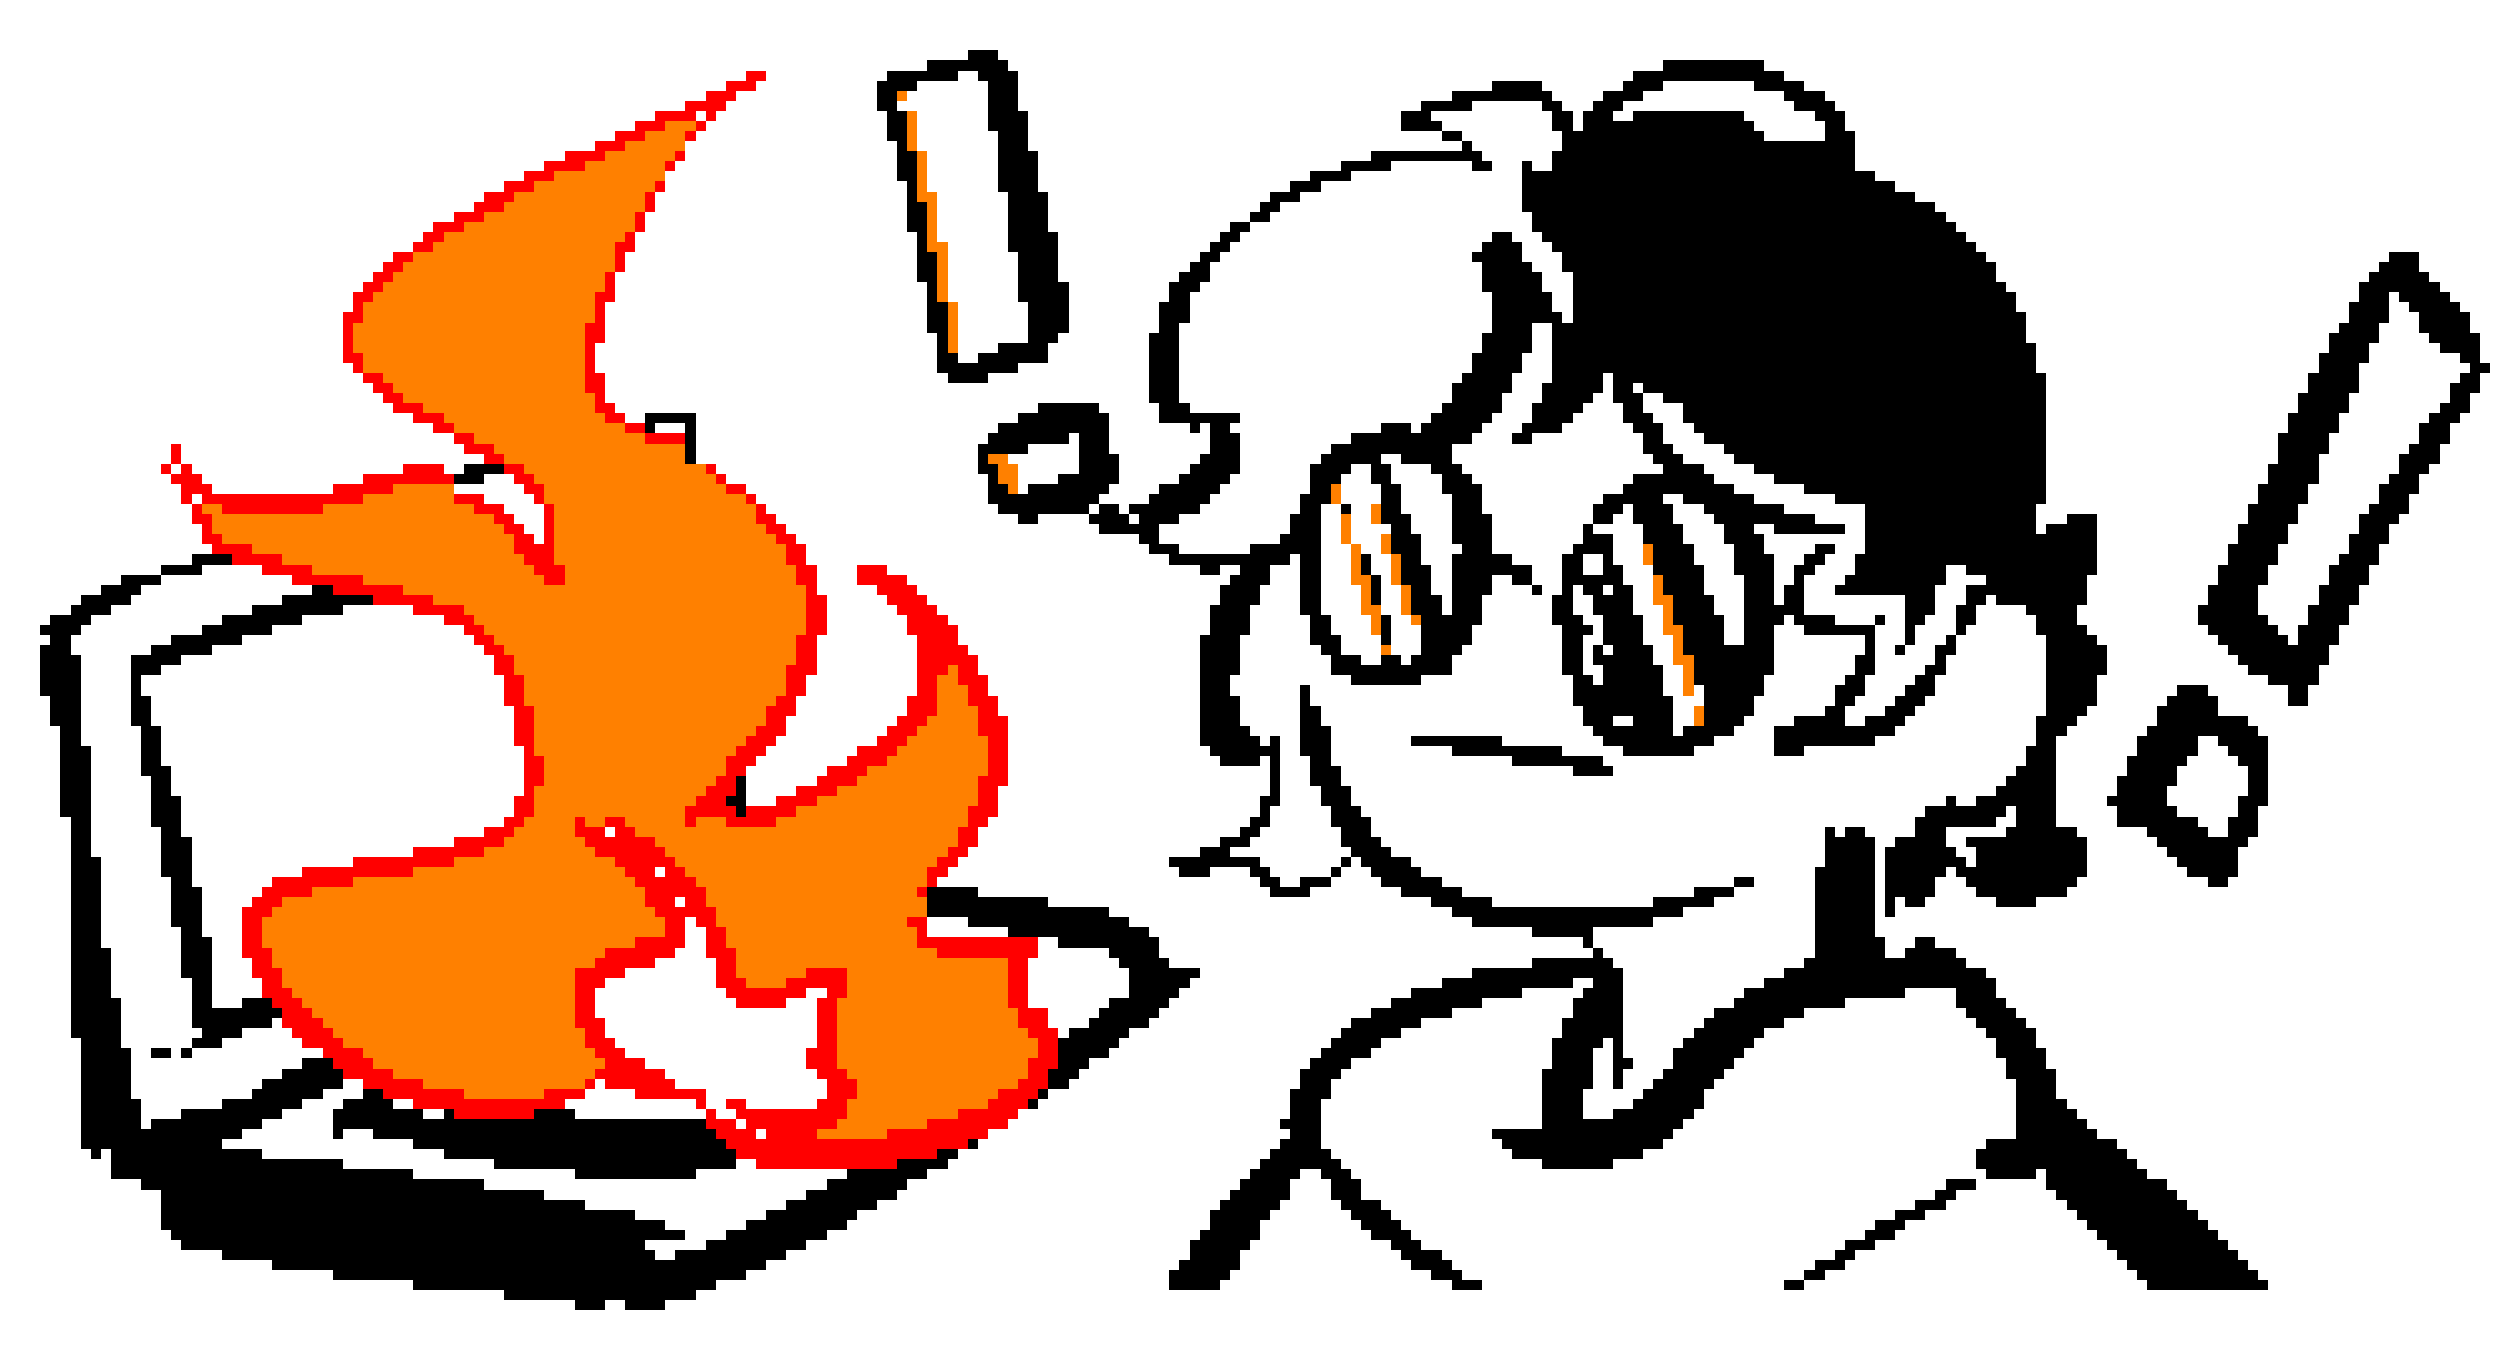 <svg xmlns="http://www.w3.org/2000/svg" viewBox="0 -0.5 248 136" shape-rendering="crispEdges">
<path stroke="#000000" d="M96 5h3M92 6h8M165 6h10M88 7h7M97 7h4M162 7h15M87 8h4M98 8h3M148 8h5M161 8h4M174 8h5M87 9h2M98 9h3M144 9h10M159 9h4M177 9h4M87 10h2M98 10h3M141 10h5M153 10h2M158 10h3M178 10h4M88 11h2M98 11h4M139 11h3M154 11h2M157 11h3M162 11h11M180 11h3M88 12h2M98 12h4M139 12h4M154 12h2M157 12h17M181 12h2M88 13h2M99 13h3M143 13h2M155 13h20M181 13h3M89 14h1M99 14h3M145 14h1M155 14h29M89 15h2M99 15h4M136 15h11M154 15h30M89 16h2M99 16h4M133 16h5M146 16h2M151 16h1M154 16h30M89 17h2M99 17h4M130 17h4M151 17h35M90 18h1M99 18h4M128 18h3M151 18h37M90 19h1M100 19h4M126 19h3M151 19h39M90 20h2M100 20h4M125 20h2M151 20h41M90 21h2M100 21h4M124 21h2M152 21h41M90 22h2M100 22h4M122 22h2M152 22h42M91 23h1M100 23h5M121 23h2M148 23h2M153 23h42M91 24h1M100 24h5M120 24h2M147 24h4M154 24h42M91 25h2M101 25h4M119 25h2M146 25h5M155 25h42M237 25h3M91 26h2M101 26h4M118 26h2M147 26h5M155 26h43M236 26h4M91 27h2M101 27h4M117 27h3M147 27h6M156 27h42M235 27h6M92 28h1M101 28h5M116 28h3M147 28h6M156 28h43M234 28h8M92 29h1M101 29h5M116 29h2M148 29h6M156 29h44M234 29h3M238 29h5M92 30h2M102 30h4M115 30h3M148 30h6M156 30h44M233 30h4M239 30h5M92 31h2M102 31h4M115 31h3M148 31h7M156 31h45M233 31h4M240 31h5M92 32h2M102 32h4M115 32h2M148 32h4M154 32h47M232 32h4M240 32h5M93 33h1M102 33h3M114 33h3M147 33h5M154 33h47M231 33h5M241 33h5M93 34h1M99 34h5M114 34h3M147 34h5M154 34h48M231 34h4M242 34h4M93 35h2M97 35h7M114 35h3M146 35h5M154 35h48M230 35h5M244 35h2M93 36h8M114 36h3M146 36h5M154 36h48M230 36h4M245 36h2M94 37h4M114 37h3M145 37h5M154 37h5M160 37h43M229 37h5M244 37h2M114 38h3M144 38h6M153 38h6M160 38h2M163 38h40M229 38h5M243 38h3M114 39h3M144 39h5M153 39h5M160 39h3M165 39h38M228 39h5M243 39h2M103 40h6M115 40h3M143 40h6M152 40h5M161 40h2M167 40h36M228 40h5M242 40h3M64 41h5M101 41h9M115 41h8M142 41h6M152 41h4M161 41h3M167 41h36M227 41h5M241 41h3M64 42h1M68 42h1M99 42h11M118 42h1M120 42h2M137 42h3M141 42h6M151 42h4M162 42h3M168 42h35M227 42h5M240 42h3M68 43h1M98 43h8M107 43h3M120 43h3M134 43h12M150 43h2M163 43h2M169 43h34M226 43h5M240 43h3M68 44h1M97 44h5M107 44h3M120 44h3M132 44h12M163 44h3M171 44h32M226 44h5M239 44h3M68 45h1M97 45h1M107 45h4M119 45h4M131 45h6M139 45h5M164 45h3M172 45h31M226 45h4M238 45h4M46 46h4M97 46h2M107 46h4M118 46h5M130 46h4M136 46h2M142 46h3M165 46h4M174 46h29M225 46h5M238 46h3M45 47h3M98 47h1M105 47h6M117 47h5M130 47h3M136 47h2M143 47h3M162 47h8M176 47h27M225 47h5M237 47h3M98 48h2M102 48h8M115 48h6M130 48h2M137 48h2M143 48h4M161 48h11M179 48h24M224 48h5M236 48h4M98 49h11M114 49h6M129 49h3M137 49h2M144 49h3M159 49h6M167 49h7M182 49h21M224 49h5M236 49h3M99 50h9M109 50h2M112 50h7M129 50h2M133 50h1M137 50h2M144 50h3M158 50h3M162 50h4M169 50h8M185 50h17M223 50h5M235 50h4M101 51h2M108 51h4M113 51h4M128 51h3M137 51h3M144 51h4M158 51h2M162 51h4M170 51h10M185 51h17M205 51h3M223 51h5M234 51h4M109 52h6M128 52h3M138 52h2M144 52h4M157 52h1M163 52h4M171 52h3M176 52h7M185 52h17M203 52h5M222 52h5M234 52h3M113 53h2M127 53h4M138 53h3M144 53h4M157 53h3M163 53h4M171 53h4M185 53h23M222 53h5M233 53h4M114 54h3M124 54h7M138 54h3M145 54h3M156 54h4M164 54h4M172 54h3M180 54h2M185 54h23M221 54h5M233 54h3M19 55h4M116 55h12M129 55h2M135 55h1M139 55h2M144 55h6M155 55h2M159 55h1M164 55h4M172 55h4M179 55h2M184 55h24M221 55h5M232 55h4M16 56h4M119 56h2M123 56h3M129 56h2M135 56h1M139 56h3M144 56h8M155 56h2M159 56h2M164 56h5M172 56h4M178 56h2M184 56h9M195 56h13M220 56h5M231 56h4M12 57h4M122 57h4M129 57h2M136 57h1M139 57h3M144 57h4M150 57h2M155 57h6M165 57h4M173 57h3M178 57h1M183 57h10M197 57h10M220 57h5M231 57h4M10 58h4M31 58h2M121 58h4M129 58h2M136 58h1M140 58h2M144 58h4M152 58h1M155 58h1M157 58h2M160 58h2M165 58h4M173 58h3M177 58h2M182 58h10M195 58h12M219 58h5M230 58h4M8 59h5M28 59h9M121 59h4M129 59h2M136 59h1M140 59h3M144 59h3M154 59h2M158 59h4M166 59h4M173 59h3M177 59h2M189 59h3M195 59h2M198 59h9M219 59h5M230 59h4M7 60h4M25 60h9M120 60h4M129 60h2M140 60h3M144 60h3M154 60h2M158 60h4M166 60h4M173 60h6M189 60h3M194 60h2M201 60h5M218 60h6M229 60h4M5 61h4M22 61h8M120 61h4M130 61h2M137 61h1M141 61h6M154 61h3M159 61h4M166 61h5M173 61h4M178 61h4M186 61h1M189 61h2M194 61h2M202 61h4M218 61h7M229 61h4M4 62h4M20 62h7M120 62h4M130 62h2M137 62h1M141 62h5M155 62h3M159 62h4M167 62h4M173 62h3M179 62h7M189 62h1M194 62h1M202 62h5M219 62h7M228 62h4M5 63h2M17 63h7M119 63h4M130 63h3M137 63h1M141 63h5M155 63h2M159 63h4M167 63h4M173 63h3M185 63h1M189 63h1M193 63h1M203 63h5M220 63h7M228 63h4M4 64h3M15 64h6M119 64h4M131 64h2M141 64h4M155 64h2M158 64h1M160 64h4M167 64h9M185 64h1M188 64h1M192 64h2M203 64h6M221 64h10M4 65h4M13 65h5M119 65h4M132 65h3M137 65h2M140 65h4M155 65h2M158 65h6M168 65h8M184 65h2M192 65h1M203 65h6M222 65h9M4 66h4M13 66h3M119 66h4M132 66h12M155 66h2M159 66h6M168 66h8M184 66h2M191 66h2M203 66h6M223 66h7M4 67h4M13 67h1M119 67h3M134 67h7M156 67h2M159 67h6M168 67h7M183 67h2M190 67h2M203 67h5M225 67h5M4 68h4M13 68h1M119 68h3M129 68h1M156 68h9M169 68h6M182 68h3M189 68h3M203 68h5M216 68h3M227 68h2M5 69h3M13 69h2M119 69h4M129 69h1M156 69h10M169 69h5M182 69h2M188 69h3M203 69h5M215 69h5M227 69h2M5 70h3M13 70h2M119 70h4M129 70h2M157 70h9M169 70h5M181 70h2M187 70h3M203 70h4M214 70h6M5 71h3M13 71h2M119 71h4M129 71h2M157 71h3M162 71h4M169 71h4M178 71h5M185 71h4M202 71h4M214 71h9M6 72h2M14 72h2M119 72h5M129 72h3M158 72h8M167 72h5M176 72h12M202 72h3M213 72h11M6 73h2M14 73h2M119 73h6M126 73h1M129 73h3M140 73h9M159 73h11M176 73h10M202 73h2M212 73h6M220 73h5M6 74h3M14 74h2M120 74h7M129 74h3M144 74h11M161 74h7M176 74h3M201 74h3M212 74h6M221 74h4M6 75h3M14 75h2M121 75h4M126 75h1M130 75h2M150 75h9M201 75h3M211 75h6M222 75h3M6 76h3M14 76h3M126 76h1M130 76h3M156 76h4M200 76h4M211 76h5M223 76h2M6 77h3M15 77h2M73 77h1M126 77h1M130 77h3M199 77h5M210 77h6M223 77h2M6 78h3M15 78h2M73 78h1M126 78h1M131 78h3M198 78h6M210 78h5M223 78h2M6 79h3M15 79h3M72 79h2M125 79h2M131 79h3M193 79h1M196 79h8M209 79h6M222 79h3M6 80h3M15 80h3M73 80h1M125 80h1M132 80h3M191 80h8M200 80h4M210 80h6M222 80h2M7 81h2M15 81h3M124 81h2M132 81h4M190 81h8M200 81h4M210 81h8M221 81h3M7 82h2M16 82h2M123 82h2M133 82h3M181 82h1M183 82h2M190 82h3M199 82h7M213 82h6M221 82h3M7 83h2M16 83h3M121 83h3M133 83h4M181 83h5M188 83h5M195 83h12M214 83h9M7 84h2M16 84h3M119 84h3M134 84h4M181 84h5M187 84h7M196 84h11M215 84h7M7 85h3M16 85h3M116 85h9M133 85h1M135 85h5M181 85h5M187 85h8M196 85h11M216 85h6M7 86h3M16 86h3M117 86h3M124 86h2M132 86h1M136 86h5M180 86h6M187 86h6M194 86h13M217 86h5M7 87h3M17 87h2M125 87h2M129 87h3M137 87h6M172 87h2M180 87h6M187 87h5M195 87h11M219 87h2M7 88h3M17 88h3M92 88h5M126 88h4M139 88h6M168 88h4M180 88h6M187 88h5M196 88h9M7 89h3M17 89h3M92 89h12M142 89h6M164 89h6M180 89h6M187 89h1M189 89h2M198 89h4M7 90h3M17 90h3M92 90h18M144 90h23M180 90h6M187 90h1M7 91h3M17 91h3M96 91h16M146 91h18M180 91h6M7 92h3M18 92h2M100 92h14M152 92h6M180 92h6M7 93h3M18 93h3M105 93h10M157 93h1M180 93h7M190 93h2M7 94h4M18 94h3M110 94h5M158 94h1M180 94h7M189 94h5M7 95h4M18 95h3M111 95h5M152 95h8M179 95h16M7 96h4M18 96h3M112 96h7M146 96h15M177 96h20M7 97h4M19 97h2M112 97h6M143 97h13M158 97h3M175 97h23M7 98h4M19 98h2M112 98h5M140 98h11M157 98h4M173 98h16M194 98h4M7 99h5M19 99h2M24 99h3M110 99h6M138 99h9M156 99h5M172 99h11M194 99h5M7 100h5M19 100h9M109 100h6M136 100h8M156 100h5M170 100h9M195 100h5M7 101h5M19 101h8M108 101h6M134 101h7M155 101h6M169 101h8M196 101h5M7 102h5M20 102h4M106 102h6M133 102h6M155 102h6M168 102h7M197 102h5M8 103h4M19 103h3M105 103h6M132 103h5M154 103h5M160 103h1M167 103h7M198 103h4M8 104h5M15 104h2M18 104h1M105 104h5M131 104h5M154 104h4M160 104h1M166 104h7M198 104h5M8 105h5M30 105h3M105 105h3M130 105h4M154 105h4M160 105h2M166 105h6M199 105h4M8 106h5M28 106h6M104 106h3M129 106h4M153 106h5M160 106h1M165 106h6M199 106h5M8 107h5M26 107h8M104 107h2M129 107h3M153 107h5M160 107h1M164 107h6M200 107h4M8 108h5M25 108h7M36 108h2M103 108h1M128 108h4M153 108h4M163 108h6M200 108h4M8 109h6M22 109h8M34 109h5M102 109h1M128 109h3M153 109h4M162 109h7M200 109h5M8 110h6M18 110h10M33 110h9M44 110h1M53 110h4M128 110h3M153 110h4M160 110h8M200 110h6M8 111h6M15 111h11M33 111h37M127 111h4M153 111h14M200 111h7M8 112h16M33 112h1M37 112h34M128 112h3M148 112h18M200 112h8M8 113h14M41 113h31M96 113h1M127 113h4M149 113h16M197 113h13M9 114h1M11 114h15M44 114h29M93 114h2M126 114h6M150 114h13M196 114h15M11 115h23M49 115h24M89 115h5M125 115h8M153 115h7M196 115h16M11 116h30M57 116h12M84 116h8M124 116h5M131 116h3M197 116h5M203 116h10M14 117h34M82 117h8M123 117h5M132 117h3M193 117h3M203 117h12M16 118h38M80 118h9M122 118h6M132 118h3M192 118h2M204 118h12M16 119h42M78 119h9M121 119h6M133 119h4M190 119h3M205 119h12M16 120h47M76 120h9M120 120h6M134 120h4M188 120h3M206 120h12M16 121h50M74 121h10M120 121h5M135 121h4M186 121h3M207 121h12M17 122h51M72 122h10M119 122h6M136 122h4M185 122h3M208 122h12M18 123h46M70 123h10M118 123h6M138 123h3M183 123h3M209 123h12M22 124h43M67 124h11M118 124h5M139 124h4M182 124h2M210 124h12M27 125h49M117 125h6M140 125h4M180 125h3M211 125h12M33 126h41M116 126h6M142 126h3M179 126h2M212 126h12M41 127h30M116 127h5M144 127h3M177 127h2M213 127h12M50 128h19M57 129h3M62 129h4" />
<path stroke="#ff0000" d="M74 7h2M72 8h3M70 9h3M68 10h4M65 11h4M70 11h1M63 12h3M69 12h1M61 13h3M68 13h1M59 14h3M56 15h4M67 15h1M54 16h4M66 16h1M52 17h3M50 18h3M65 18h1M48 19h3M64 19h1M47 20h3M64 20h1M45 21h3M63 21h1M43 22h3M63 22h1M42 23h2M62 23h1M41 24h2M61 24h2M39 25h2M61 25h1M38 26h2M61 26h1M37 27h2M60 27h1M36 28h2M60 28h1M35 29h2M59 29h2M35 30h1M59 30h1M34 31h2M59 31h1M34 32h1M58 32h2M34 33h1M58 33h2M34 34h1M58 34h1M34 35h2M58 35h1M35 36h1M58 36h1M36 37h2M58 37h2M37 38h2M58 38h2M38 39h2M59 39h1M39 40h3M59 40h2M41 41h3M60 41h2M43 42h2M62 42h2M45 43h2M64 43h4M17 44h1M46 44h3M17 45h1M48 45h2M16 46h1M18 46h1M40 46h4M50 46h2M70 46h1M17 47h3M36 47h9M51 47h2M71 47h1M18 48h3M33 48h6M52 48h2M72 48h2M18 49h1M20 49h16M45 49h3M53 49h1M74 49h1M19 50h1M22 50h10M47 50h3M54 50h1M75 50h1M19 51h2M49 51h2M54 51h1M75 51h2M20 52h1M50 52h2M54 52h1M76 52h2M20 53h2M51 53h2M54 53h1M77 53h2M21 54h4M51 54h4M78 54h2M23 55h5M52 55h3M78 55h2M26 56h5M53 56h3M79 56h2M85 56h3M29 57h7M54 57h2M79 57h2M85 57h5M33 58h7M80 58h1M87 58h4M37 59h6M80 59h2M88 59h4M41 60h5M80 60h2M89 60h4M44 61h3M80 61h2M90 61h4M46 62h2M80 62h2M90 62h5M47 63h2M79 63h2M91 63h4M48 64h2M79 64h2M91 64h5M49 65h2M79 65h2M91 65h6M49 66h2M78 66h3M91 66h3M95 66h2M50 67h2M78 67h2M91 67h2M95 67h3M50 68h2M78 68h2M91 68h2M96 68h2M50 69h2M77 69h2M90 69h3M96 69h3M51 70h2M76 70h3M90 70h3M97 70h2M51 71h2M76 71h2M89 71h3M97 71h3M51 72h2M75 72h3M88 72h3M97 72h3M51 73h2M74 73h3M87 73h3M98 73h2M52 74h1M73 74h3M85 74h4M98 74h2M52 75h2M72 75h3M84 75h4M98 75h2M52 76h2M72 76h2M82 76h4M98 76h2M52 77h2M71 77h2M81 77h4M97 77h3M52 78h1M70 78h3M79 78h4M97 78h2M51 79h2M69 79h3M77 79h4M97 79h2M51 80h2M68 80h5M74 80h5M96 80h3M50 81h2M57 81h1M60 81h2M68 81h1M72 81h5M96 81h2M48 82h3M57 82h3M61 82h2M95 82h2M45 83h5M58 83h7M95 83h2M41 84h7M59 84h7M94 84h2M35 85h10M61 85h6M93 85h2M30 86h11M62 86h3M66 86h2M92 86h2M27 87h8M63 87h6M92 87h1M26 88h5M64 88h6M91 88h1M25 89h3M64 89h3M68 89h2M24 90h3M65 90h6M24 91h2M66 91h2M69 91h2M90 91h2M24 92h2M66 92h2M70 92h2M91 92h1M24 93h2M63 93h5M70 93h2M91 93h12M24 94h3M60 94h7M70 94h3M93 94h10M25 95h2M59 95h6M71 95h2M100 95h2M25 96h3M57 96h5M71 96h2M80 96h4M100 96h2M26 97h2M57 97h3M71 97h3M78 97h6M100 97h2M26 98h3M57 98h2M72 98h8M82 98h2M100 98h2M27 99h3M57 99h2M73 99h5M81 99h2M100 99h2M28 100h3M57 100h2M81 100h2M101 100h3M28 101h4M57 101h3M81 101h2M101 101h3M29 102h4M58 102h2M81 102h2M102 102h3M30 103h4M58 103h3M81 103h2M103 103h2M32 104h4M59 104h3M80 104h3M103 104h2M33 105h4M60 105h4M80 105h3M102 105h3M34 106h5M59 106h7M81 106h3M102 106h2M36 107h6M58 107h1M60 107h7M82 107h3M101 107h3M38 108h8M54 108h4M63 108h7M82 108h3M99 108h4M41 109h15M69 109h1M72 109h2M81 109h3M98 109h4M45 110h8M70 110h1M73 110h11M95 110h6M70 111h3M74 111h9M92 111h8M71 112h4M76 112h5M88 112h10M72 113h24M73 114h20M75 115h14" />
<path stroke="#ff8000" d="M89 9h1M90 11h1M66 12h3M90 12h1M64 13h4M90 13h1M62 14h6M90 14h1M60 15h7M91 15h1M58 16h8M91 16h1M55 17h11M91 17h1M53 18h12M91 18h1M51 19h13M91 19h2M50 20h14M92 20h1M48 21h15M92 21h1M46 22h17M92 22h1M44 23h18M92 23h1M43 24h18M92 24h2M41 25h20M93 25h1M40 26h21M93 26h1M39 27h21M93 27h1M38 28h22M93 28h1M37 29h22M93 29h1M36 30h23M94 30h1M36 31h23M94 31h1M35 32h23M94 32h1M35 33h23M94 33h1M35 34h23M94 34h1M36 35h22M36 36h22M38 37h20M39 38h19M40 39h19M42 40h17M44 41h16M45 42h17M47 43h17M49 44h19M50 45h18M98 45h2M52 46h18M99 46h2M53 47h18M99 47h2M39 48h6M54 48h18M100 48h1M132 48h1M36 49h9M54 49h20M132 49h1M20 50h2M32 50h15M55 50h20M136 50h1M21 51h28M55 51h20M133 51h1M136 51h1M21 52h29M55 52h21M133 52h1M22 53h29M55 53h22M133 53h1M137 53h1M25 54h26M55 54h23M134 54h1M137 54h1M163 54h1M28 55h24M55 55h23M134 55h1M138 55h1M163 55h1M31 56h22M56 56h23M134 56h1M138 56h1M36 57h18M56 57h23M134 57h2M138 57h1M164 57h1M40 58h40M135 58h1M139 58h1M164 58h1M43 59h37M135 59h1M139 59h1M164 59h2M46 60h34M135 60h2M139 60h1M165 60h1M47 61h33M136 61h1M140 61h1M165 61h1M48 62h32M136 62h1M165 62h2M49 63h30M166 63h1M50 64h29M137 64h1M166 64h1M51 65h28M166 65h2M51 66h27M94 66h1M167 66h1M52 67h26M93 67h2M167 67h1M52 68h26M93 68h3M167 68h1M52 69h25M93 69h3M53 70h23M93 70h4M168 70h1M53 71h23M92 71h5M168 71h1M53 72h22M91 72h6M53 73h21M90 73h8M53 74h20M89 74h9M54 75h18M88 75h10M54 76h18M86 76h12M54 77h17M85 77h12M53 78h17M83 78h14M53 79h16M81 79h16M53 80h15M79 80h17M52 81h5M58 81h2M62 81h6M69 81h3M77 81h19M51 82h6M63 82h32M50 83h8M65 83h30M48 84h11M66 84h28M45 85h16M67 85h26M41 86h21M68 86h24M35 87h28M69 87h23M31 88h33M70 88h21M28 89h36M70 89h22M27 90h38M71 90h21M26 91h40M71 91h19M26 92h40M72 92h19M26 93h37M72 93h19M27 94h33M73 94h20M27 95h32M73 95h27M28 96h29M73 96h7M84 96h16M28 97h29M74 97h4M84 97h16M29 98h28M84 98h16M30 99h27M83 99h17M31 100h26M83 100h18M32 101h25M83 101h18M33 102h25M83 102h19M34 103h24M83 103h20M36 104h23M83 104h20M37 105h23M83 105h19M39 106h20M84 106h18M42 107h16M85 107h16M46 108h8M85 108h14M84 109h14M84 110h11M83 111h9M81 112h7" />
</svg>
